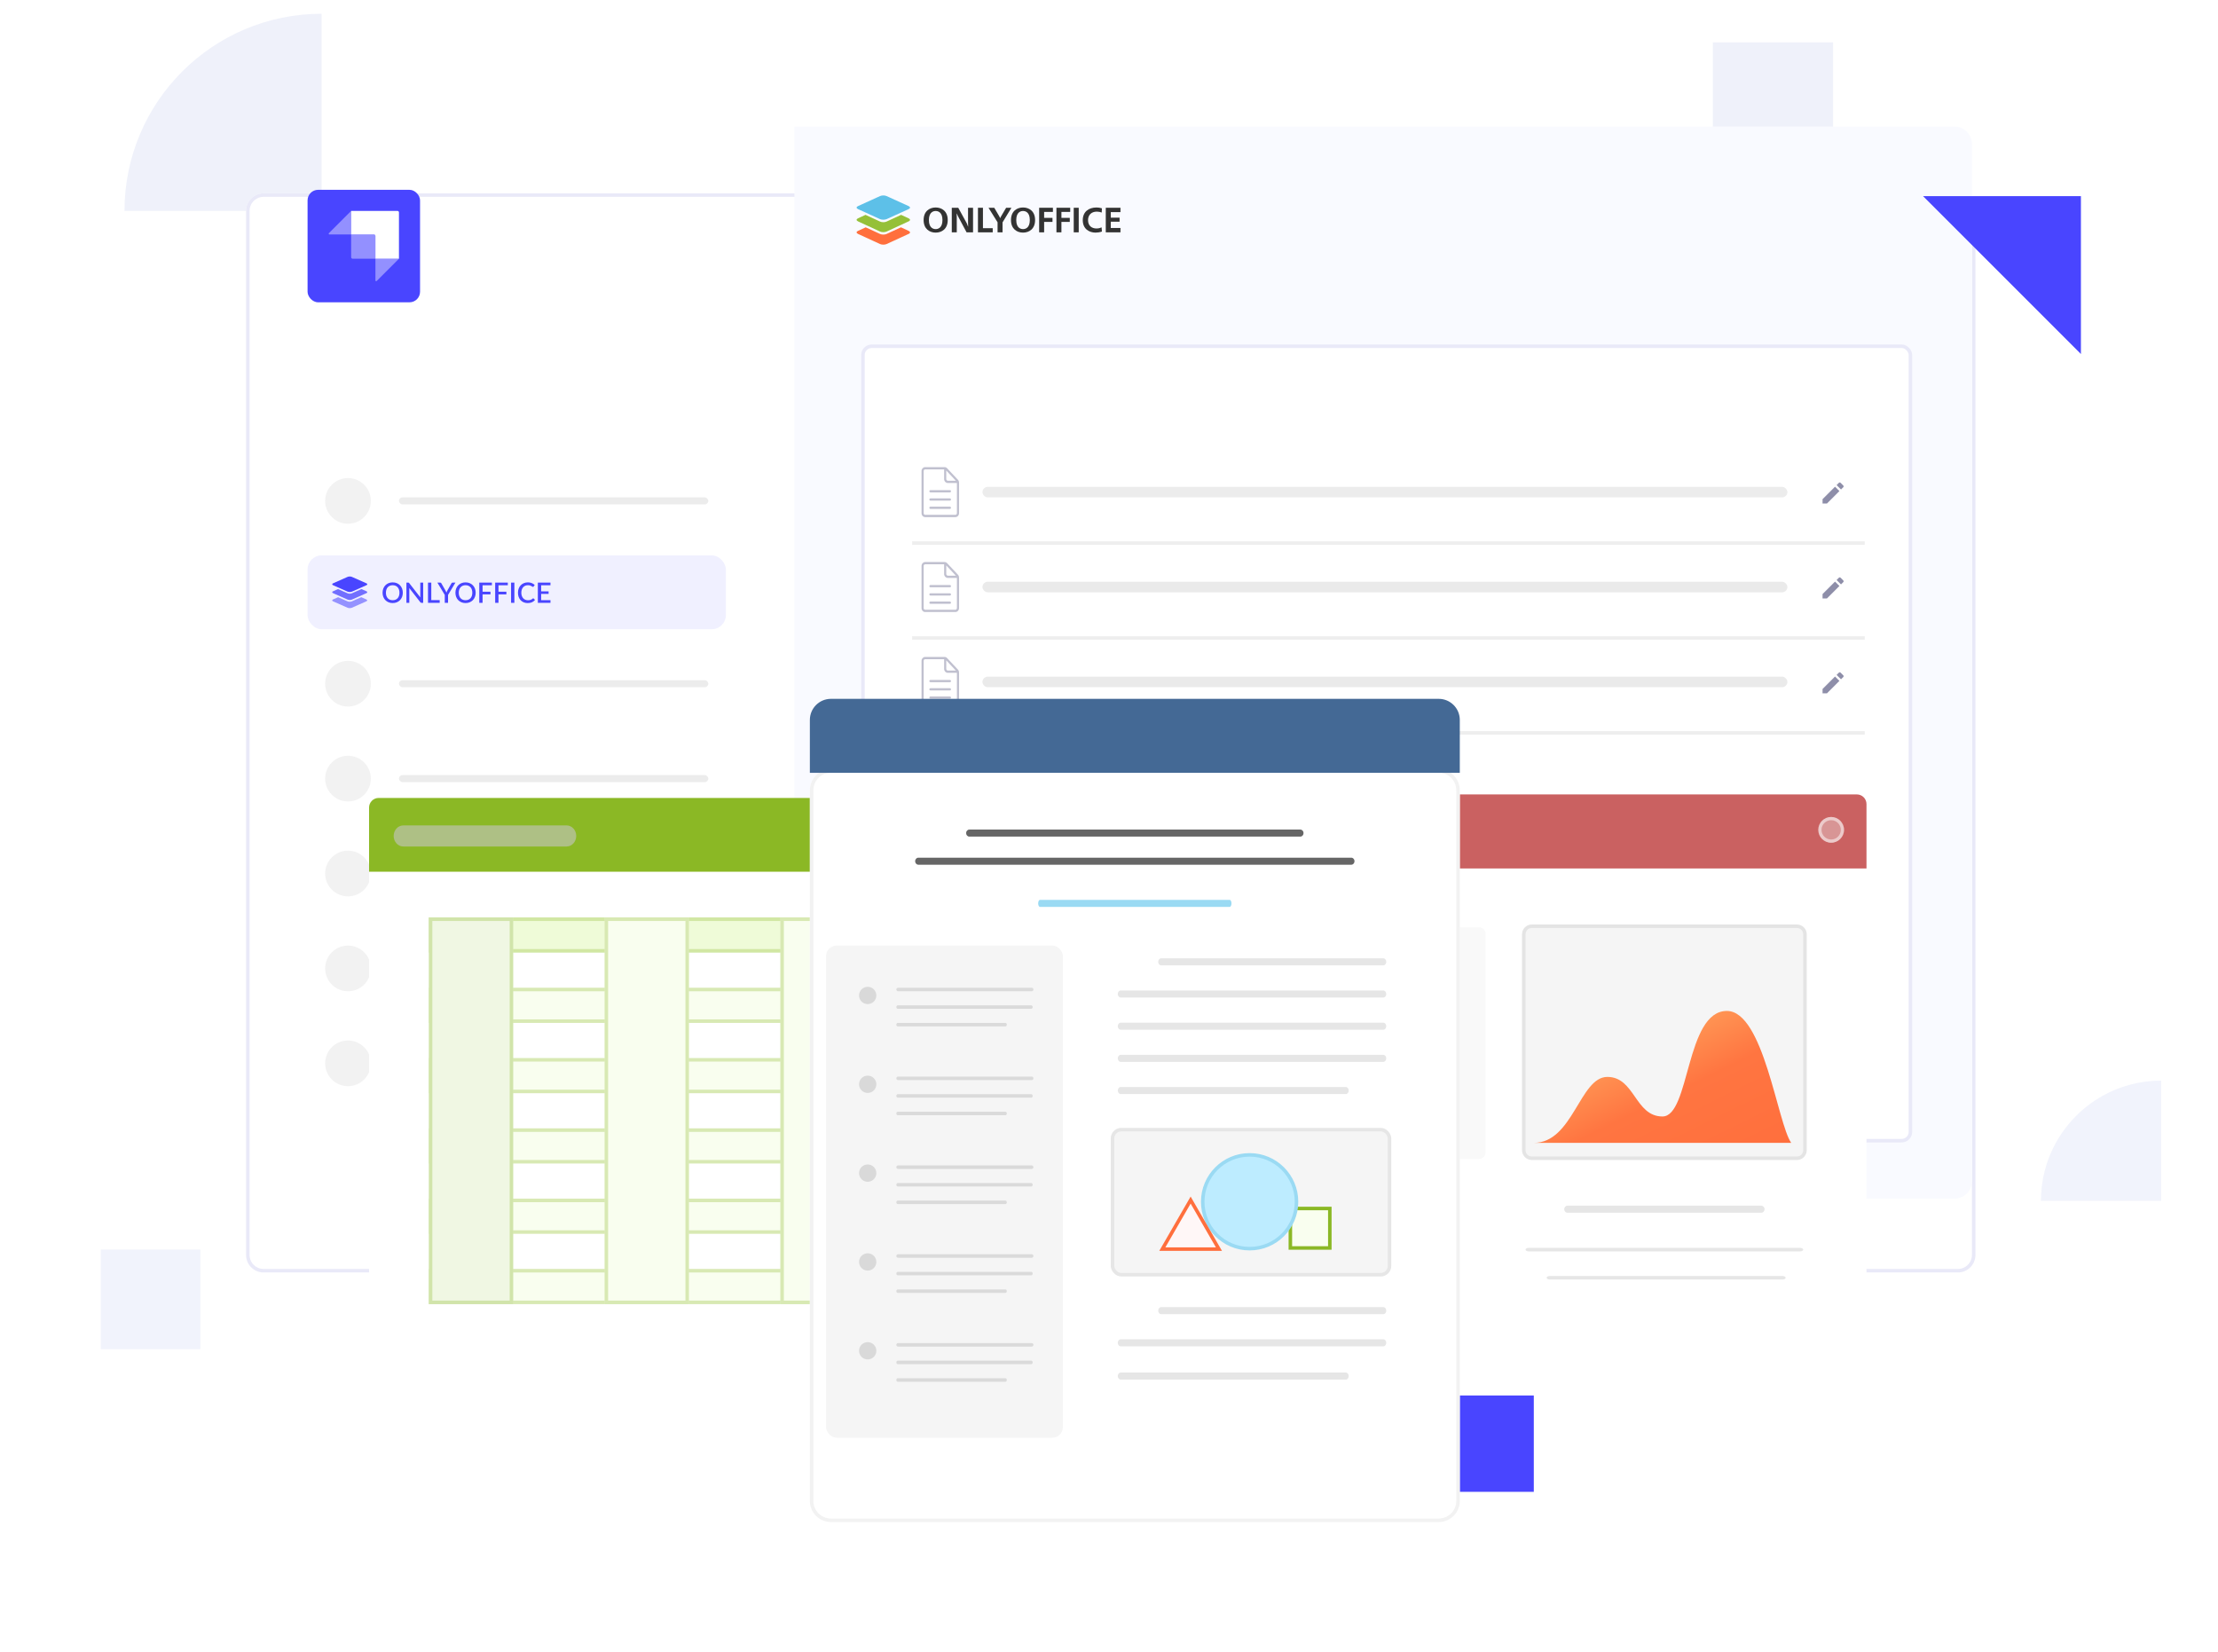 <svg width="631" height="470" viewBox="0 0 631 470" fill="none" xmlns="http://www.w3.org/2000/svg">
<g clip-path="url(#clip0_4029_56509)">
<path d="M436.352 367.815L379.771 424.396H436.352V367.815Z" fill="#4945FF"/>
<path d="M117.477 336.139L83.275 301.937H117.477V336.139Z" fill="#E4E7F8"/>
<path d="M57 383.826H28.658V355.484H57V383.826Z" fill="#F1F3FC"/>
<path d="M521.492 46.252H487.291V12.051H521.492V46.252Z" fill="#EFF1FA"/>
<path d="M91.289 317.113H110.17C137.784 317.113 160.17 294.727 160.17 267.113V248.233H91.289V317.113Z" fill="#DADEF2"/>
<path d="M91.5 3.916C60.526 3.916 35.416 29.025 35.416 60H91.5V3.916Z" fill="#EFF1FA"/>
<path d="M614.828 307.423C595.939 307.423 580.627 322.736 580.627 341.625H614.828V307.423Z" fill="#F1F3FC"/>
<g filter="url(#filter0_d_4029_56509)">
<path d="M70 40C70 37.239 72.239 35 75 35L557 35C559.761 35 562 37.239 562 40V337C562 339.761 559.761 342 557 342H75C72.239 342 70 339.761 70 337V40Z" fill="white"/>
<path d="M70.5 40C70.5 37.515 72.515 35.5 75 35.5L557 35.5C559.485 35.5 561.5 37.515 561.5 40V337C561.5 339.485 559.485 341.5 557 341.5H75C72.515 341.5 70.5 339.485 70.5 337V40Z" stroke="#E9E9F8"/>
</g>
<rect x="87.5" y="54" width="32" height="32" rx="3" fill="#4945FF"/>
<path fill-rule="evenodd" clip-rule="evenodd" d="M106.803 73.601V67.114C106.803 67.003 106.759 66.897 106.68 66.818C106.602 66.74 106.495 66.696 106.384 66.696H99.898V60H113.08C113.135 60 113.189 60.011 113.24 60.032C113.291 60.053 113.337 60.084 113.376 60.123C113.415 60.161 113.446 60.207 113.467 60.258C113.488 60.309 113.499 60.363 113.499 60.418V73.601H106.803Z" fill="white"/>
<path opacity="0.405" fill-rule="evenodd" clip-rule="evenodd" d="M99.9 60V66.696H93.709C93.668 66.696 93.627 66.683 93.593 66.66C93.559 66.638 93.532 66.605 93.516 66.567C93.5 66.528 93.496 66.486 93.504 66.446C93.512 66.405 93.532 66.368 93.561 66.339L99.9 60ZM106.804 79.791V73.601H113.5L107.162 79.939C107.132 79.968 107.095 79.988 107.054 79.996C107.014 80.004 106.972 80 106.934 79.984C106.895 79.968 106.863 79.942 106.84 79.907C106.817 79.873 106.804 79.832 106.804 79.791ZM99.9 66.696H106.595C106.65 66.696 106.704 66.718 106.743 66.757C106.782 66.796 106.804 66.849 106.804 66.905V73.601H100.318C100.263 73.601 100.209 73.59 100.158 73.569C100.107 73.548 100.061 73.517 100.022 73.478C99.983 73.439 99.953 73.393 99.931 73.342C99.91 73.292 99.9 73.237 99.9 73.182V66.696Z" fill="white"/>
<path d="M226 36H556C558.761 36 561 38.23 561 40.991C561 48.866 561 65.238 561 84.158V292.842C561 311.762 561 328.134 561 336.009C561 338.77 558.761 341 556 341H228.776C227.243 341 226 319.439 226 292.842L226 36Z" fill="#F9FAFF"/>
<path fill-rule="evenodd" clip-rule="evenodd" d="M250.367 69.429L244.1 66.547C243.566 66.295 243.566 65.906 244.1 65.677L246.281 64.671L250.343 66.547C250.877 66.798 251.736 66.798 252.247 66.547L256.309 64.671L258.49 65.677C259.024 65.929 259.024 66.318 258.49 66.547L252.223 69.429C251.736 69.658 250.877 69.658 250.367 69.429Z" fill="#FF6F3D"/>
<path fill-rule="evenodd" clip-rule="evenodd" d="M250.346 65.862L244.098 62.977C243.566 62.725 243.566 62.336 244.098 62.107L246.227 61.122L250.346 63.023C250.878 63.275 251.735 63.275 252.244 63.023L256.363 61.122L258.492 62.107C259.024 62.358 259.024 62.748 258.492 62.977L252.244 65.862C251.711 66.114 250.855 66.114 250.346 65.862Z" fill="#95C038"/>
<path fill-rule="evenodd" clip-rule="evenodd" d="M250.346 62.333L244.098 59.489C243.566 59.24 243.566 58.857 244.098 58.631L250.346 55.787C250.878 55.538 251.735 55.538 252.244 55.787L258.492 58.631C259.024 58.879 259.024 59.263 258.492 59.489L252.244 62.333C251.711 62.558 250.855 62.558 250.346 62.333Z" fill="#5DC0E8"/>
<path d="M266.19 59.026C264.461 59.026 262.762 60.065 262.762 62.601C262.762 65.137 264.461 66.175 266.19 66.175C267.92 66.175 269.619 65.137 269.619 62.601C269.619 60.065 267.92 59.026 266.19 59.026ZM266.19 60.025C266.72 60.025 268.12 60.234 268.12 62.601C268.12 64.967 266.72 65.177 266.19 65.177C265.661 65.177 264.261 64.967 264.261 62.601C264.261 60.234 265.661 60.025 266.19 60.025Z" fill="#333333"/>
<path d="M270.772 59.106V66.095H272.192V61.981L272.162 60.743H272.192L272.542 61.522L274.981 66.095H276.82V59.106H275.4V63.22L275.43 64.458H275.4L275.031 63.509L272.612 59.106H270.772Z" fill="#333333"/>
<path d="M278.221 59.106V66.095H282.419V64.917H279.64V59.106H278.221Z" fill="#333333"/>
<path d="M281.219 59.106L283.798 63.24V66.095H285.218V63.26L287.737 59.106H286.237L284.788 61.562L284.548 62.041H284.518L284.298 61.562L282.859 59.106H281.219Z" fill="#333333"/>
<path d="M291.044 59.026C289.315 59.026 287.615 60.065 287.615 62.601C287.615 65.137 289.315 66.175 291.044 66.175C292.773 66.175 294.473 65.137 294.473 62.601C294.473 60.065 292.773 59.026 291.044 59.026ZM291.044 60.025C291.574 60.025 292.973 60.234 292.973 62.601C292.973 64.967 291.574 65.177 291.044 65.177C290.514 65.177 289.115 64.967 289.115 62.601C289.115 60.234 290.514 60.025 291.044 60.025Z" fill="#333333"/>
<path d="M295.626 59.106V66.095H297.045V63.13H299.424V61.981H297.045V60.284H299.544V59.106H295.626Z" fill="#333333"/>
<path d="M300.546 59.106V66.095H301.965V63.13H304.344V61.981H301.965V60.284H304.464V59.106H300.546Z" fill="#333333"/>
<path d="M305.466 66.095H306.885V59.106H305.466V66.095Z" fill="#333333"/>
<path d="M313.395 64.687C313.045 64.847 312.555 64.997 311.936 64.997C310.676 64.997 309.536 64.308 309.536 62.621C309.536 61.193 310.466 60.204 312.036 60.204C312.565 60.204 313.015 60.304 313.425 60.464L313.485 59.266C312.955 59.096 312.485 59.026 311.936 59.026C309.736 59.026 308.037 60.234 308.037 62.641C308.037 65.187 309.936 66.175 311.676 66.175C312.235 66.175 312.865 66.085 313.485 65.876L313.395 64.687Z" fill="#333333"/>
<path d="M314.583 59.106V66.095H318.762V64.857H316.003V63.07H318.512V61.922H316.003V60.344H318.762V59.106H314.583Z" fill="#333333"/>
<rect x="245.5" y="98.5" width="298" height="226" rx="2.5" fill="white" stroke="#E9E9F8"/>
<path fill-rule="evenodd" clip-rule="evenodd" d="M269.452 133.218L272.526 136.497C272.723 136.708 272.833 136.986 272.835 137.275V146.003C272.835 146.617 272.372 147.111 271.796 147.111H263.207C262.631 147.111 262.168 146.617 262.168 146.003V133.996C262.168 133.697 262.28 133.428 262.477 133.219C262.673 133.008 262.926 132.889 263.207 132.889H268.722C268.989 132.889 269.256 133.009 269.452 133.218V133.218ZM269.663 136.766H271.936L269.199 133.862V136.272C269.199 136.542 269.41 136.766 269.662 136.766H269.663ZM263.207 146.467H271.796C272.035 146.467 272.232 146.258 272.232 146.003V137.41H269.663C269.073 137.41 268.596 136.901 268.596 136.272V133.532H263.207C263.149 133.532 263.091 133.544 263.038 133.568C262.985 133.591 262.937 133.625 262.898 133.667C262.813 133.757 262.772 133.877 262.772 133.996V146.003C262.772 146.258 262.968 146.467 263.207 146.467ZM264.699 144.135H270.229C270.397 144.135 270.538 144.28 270.552 144.454C270.552 144.628 270.411 144.773 270.243 144.773H264.699C264.53 144.773 264.39 144.628 264.39 144.454C264.39 144.28 264.531 144.135 264.699 144.135ZM270.229 141.785H264.699C264.53 141.785 264.39 141.93 264.39 142.104C264.39 142.278 264.531 142.423 264.699 142.423H270.243C270.411 142.423 270.552 142.278 270.552 142.104C270.552 141.93 270.397 141.785 270.229 141.785ZM264.699 139.436H270.229C270.397 139.436 270.552 139.58 270.552 139.755C270.552 139.928 270.411 140.074 270.243 140.074H264.699C264.53 140.074 264.39 139.928 264.39 139.755C264.39 139.58 264.531 139.436 264.699 139.436Z" fill="#C0C0CF"/>
<rect x="279.5" y="138.5" width="229" height="3" rx="1.5" fill="#ECECEC"/>
<path fill-rule="evenodd" clip-rule="evenodd" d="M524.401 138.128C524.533 138.26 524.533 138.468 524.401 138.6L523.746 139.252L522.498 138.004L523.15 137.349C523.181 137.318 523.217 137.293 523.258 137.276C523.298 137.259 523.342 137.25 523.386 137.25C523.43 137.25 523.473 137.259 523.514 137.276C523.554 137.293 523.591 137.318 523.622 137.349L524.402 138.128H524.401ZM518.5 143.25V142.003L522.05 138.453L523.298 139.7L519.747 143.25H518.5Z" fill="#8E8EA9"/>
<line x1="259.5" y1="154.5" x2="530.5" y2="154.5" stroke="#EEEEEE"/>
<path fill-rule="evenodd" clip-rule="evenodd" d="M269.452 160.218L272.526 163.497C272.723 163.708 272.833 163.986 272.835 164.275V173.003C272.835 173.617 272.372 174.111 271.796 174.111H263.207C262.631 174.111 262.168 173.617 262.168 173.003V160.996C262.168 160.697 262.28 160.428 262.477 160.219C262.673 160.008 262.926 159.889 263.207 159.889H268.722C268.989 159.889 269.256 160.009 269.452 160.218V160.218ZM269.663 163.766H271.936L269.199 160.862V163.272C269.199 163.542 269.41 163.766 269.662 163.766H269.663ZM263.207 173.467H271.796C272.035 173.467 272.232 173.258 272.232 173.003V164.41H269.663C269.073 164.41 268.596 163.901 268.596 163.272V160.532H263.207C263.149 160.532 263.091 160.544 263.038 160.568C262.985 160.591 262.937 160.625 262.898 160.667C262.813 160.757 262.772 160.877 262.772 160.996V173.003C262.772 173.258 262.968 173.467 263.207 173.467ZM264.699 171.135H270.229C270.397 171.135 270.538 171.28 270.552 171.454C270.552 171.628 270.411 171.773 270.243 171.773H264.699C264.53 171.773 264.39 171.628 264.39 171.454C264.39 171.28 264.531 171.135 264.699 171.135ZM270.229 168.785H264.699C264.53 168.785 264.39 168.93 264.39 169.104C264.39 169.278 264.531 169.423 264.699 169.423H270.243C270.411 169.423 270.552 169.278 270.552 169.104C270.552 168.93 270.397 168.785 270.229 168.785ZM264.699 166.436H270.229C270.397 166.436 270.552 166.58 270.552 166.755C270.552 166.928 270.411 167.074 270.243 167.074H264.699C264.53 167.074 264.39 166.928 264.39 166.755C264.39 166.58 264.531 166.436 264.699 166.436Z" fill="#C0C0CF"/>
<rect x="279.5" y="165.5" width="229" height="3" rx="1.5" fill="#EAEAEA"/>
<path fill-rule="evenodd" clip-rule="evenodd" d="M524.401 165.128C524.533 165.26 524.533 165.468 524.401 165.6L523.746 166.252L522.498 165.004L523.15 164.349C523.181 164.318 523.217 164.293 523.258 164.276C523.298 164.259 523.342 164.25 523.386 164.25C523.43 164.25 523.473 164.259 523.514 164.276C523.554 164.293 523.591 164.318 523.622 164.349L524.402 165.128H524.401ZM518.5 170.25V169.003L522.05 165.453L523.298 166.7L519.747 170.25H518.5Z" fill="#8E8EA9"/>
<line x1="259.5" y1="181.5" x2="530.5" y2="181.5" stroke="#EEEEEE"/>
<path fill-rule="evenodd" clip-rule="evenodd" d="M269.452 187.218L272.526 190.497C272.723 190.708 272.833 190.986 272.835 191.275V200.003C272.835 200.617 272.372 201.111 271.796 201.111H263.207C262.631 201.111 262.168 200.617 262.168 200.003V187.996C262.168 187.697 262.28 187.428 262.477 187.219C262.673 187.008 262.926 186.889 263.207 186.889H268.722C268.989 186.889 269.256 187.009 269.452 187.218V187.218ZM269.663 190.766H271.936L269.199 187.862V190.272C269.199 190.542 269.41 190.766 269.662 190.766H269.663ZM263.207 200.467H271.796C272.035 200.467 272.232 200.258 272.232 200.003V191.41H269.663C269.073 191.41 268.596 190.901 268.596 190.272V187.532H263.207C263.149 187.532 263.091 187.544 263.038 187.568C262.985 187.591 262.937 187.625 262.898 187.667C262.813 187.757 262.772 187.877 262.772 187.996V200.003C262.772 200.258 262.968 200.467 263.207 200.467ZM264.699 198.135H270.229C270.397 198.135 270.538 198.28 270.552 198.454C270.552 198.628 270.411 198.773 270.243 198.773H264.699C264.53 198.773 264.39 198.628 264.39 198.454C264.39 198.28 264.531 198.135 264.699 198.135ZM270.229 195.785H264.699C264.53 195.785 264.39 195.93 264.39 196.104C264.39 196.278 264.531 196.423 264.699 196.423H270.243C270.411 196.423 270.552 196.278 270.552 196.104C270.552 195.93 270.397 195.785 270.229 195.785ZM264.699 193.436H270.229C270.397 193.436 270.552 193.58 270.552 193.755C270.552 193.928 270.411 194.074 270.243 194.074H264.699C264.53 194.074 264.39 193.928 264.39 193.755C264.39 193.58 264.531 193.436 264.699 193.436Z" fill="#C0C0CF"/>
<rect x="279.5" y="192.5" width="229" height="3" rx="1.5" fill="#EAEAEA"/>
<path fill-rule="evenodd" clip-rule="evenodd" d="M524.401 192.128C524.533 192.26 524.533 192.468 524.401 192.6L523.746 193.252L522.498 192.004L523.15 191.349C523.181 191.318 523.217 191.293 523.258 191.276C523.298 191.259 523.342 191.25 523.386 191.25C523.43 191.25 523.473 191.259 523.514 191.276C523.554 191.293 523.591 191.318 523.622 191.349L524.402 192.128H524.401ZM518.5 197.25V196.003L522.05 192.453L523.298 193.7L519.747 197.25H518.5Z" fill="#8E8EA9"/>
<line x1="259.5" y1="208.5" x2="530.5" y2="208.5" stroke="#EEEEEE"/>
<circle cx="99" cy="142.5" r="6.5" fill="#F2F2F2"/>
<rect x="113.5" y="141.5" width="88" height="2" rx="1" fill="#ECECEC"/>
<rect x="87.5" y="158" width="119" height="21" rx="4" fill="#F0F0FF"/>
<path fill-rule="evenodd" clip-rule="evenodd" d="M98.875 172.892L94.763 171.073C94.412 170.914 94.412 170.668 94.763 170.524L96.195 169.889L98.86 171.073C99.21 171.231 99.774 171.231 100.109 171.073L102.775 169.889L104.207 170.524C104.557 170.683 104.557 170.928 104.207 171.073L100.094 172.892C99.774 173.036 99.21 173.036 98.875 172.892Z" fill="#4945FF" fill-opacity="0.55"/>
<path fill-rule="evenodd" clip-rule="evenodd" d="M98.875 170.568L94.763 168.749C94.412 168.59 94.412 168.344 94.763 168.2L96.164 167.579L98.875 168.778C99.226 168.936 99.789 168.936 100.124 168.778L102.836 167.579L104.237 168.2C104.587 168.359 104.587 168.604 104.237 168.749L100.124 170.568C99.774 170.727 99.21 170.727 98.875 170.568Z" fill="#4945FF" fill-opacity="0.75"/>
<path fill-rule="evenodd" clip-rule="evenodd" d="M98.875 168.306L94.763 166.487C94.412 166.328 94.412 166.082 94.763 165.938L98.875 164.119C99.226 163.96 99.789 163.96 100.124 164.119L104.237 165.938C104.587 166.097 104.587 166.342 104.237 166.487L100.124 168.306C99.774 168.45 99.21 168.45 98.875 168.306Z" fill="#4945FF"/>
<path d="M114.596 168.62C114.596 169.047 114.527 169.44 114.388 169.8C114.249 170.16 114.053 170.471 113.8 170.732C113.549 170.991 113.247 171.193 112.892 171.34C112.54 171.487 112.148 171.56 111.716 171.56C111.287 171.56 110.895 171.487 110.54 171.34C110.188 171.193 109.885 170.991 109.632 170.732C109.379 170.471 109.183 170.16 109.044 169.8C108.905 169.44 108.836 169.047 108.836 168.62C108.836 168.193 108.905 167.8 109.044 167.44C109.183 167.08 109.379 166.769 109.632 166.508C109.885 166.247 110.188 166.043 110.54 165.896C110.895 165.749 111.287 165.676 111.716 165.676C112.148 165.676 112.54 165.749 112.892 165.896C113.247 166.043 113.549 166.247 113.8 166.508C114.053 166.769 114.249 167.08 114.388 167.44C114.527 167.8 114.596 168.193 114.596 168.62ZM113.64 168.62C113.64 168.289 113.595 167.992 113.504 167.728C113.416 167.464 113.288 167.24 113.12 167.056C112.955 166.872 112.753 166.731 112.516 166.632C112.279 166.533 112.012 166.484 111.716 166.484C111.423 166.484 111.157 166.533 110.92 166.632C110.683 166.731 110.48 166.872 110.312 167.056C110.144 167.24 110.015 167.464 109.924 167.728C109.833 167.992 109.788 168.289 109.788 168.62C109.788 168.953 109.833 169.252 109.924 169.516C110.015 169.78 110.144 170.004 110.312 170.188C110.48 170.369 110.683 170.509 110.92 170.608C111.157 170.704 111.423 170.752 111.716 170.752C112.012 170.752 112.279 170.704 112.516 170.608C112.753 170.509 112.955 170.369 113.12 170.188C113.288 170.004 113.416 169.78 113.504 169.516C113.595 169.252 113.64 168.953 113.64 168.62ZM120.39 165.74V171.5H119.914C119.842 171.5 119.78 171.488 119.73 171.464C119.679 171.437 119.631 171.395 119.586 171.336L116.422 167.272C116.43 167.349 116.435 167.427 116.438 167.504C116.443 167.579 116.446 167.648 116.446 167.712V171.5H115.622V165.74H116.11C116.15 165.74 116.183 165.743 116.21 165.748C116.239 165.751 116.266 165.757 116.29 165.768C116.314 165.779 116.336 165.795 116.358 165.816C116.379 165.837 116.402 165.864 116.426 165.896L119.594 169.964C119.586 169.881 119.579 169.8 119.574 169.72C119.571 169.64 119.57 169.565 119.57 169.496V165.74H120.39ZM125.09 170.716V171.5H121.762V165.74H122.698V170.716H125.09ZM127.465 169.244V171.5H126.533V169.244L124.429 165.74H125.249C125.332 165.74 125.397 165.76 125.445 165.8C125.493 165.84 125.533 165.891 125.565 165.952L126.745 168.016C126.798 168.12 126.846 168.219 126.889 168.312C126.934 168.405 126.974 168.497 127.009 168.588C127.038 168.495 127.074 168.403 127.117 168.312C127.16 168.219 127.208 168.12 127.261 168.016L128.433 165.952C128.46 165.899 128.498 165.851 128.549 165.808C128.6 165.763 128.665 165.74 128.745 165.74H129.569L127.465 169.244ZM135.323 168.62C135.323 169.047 135.253 169.44 135.115 169.8C134.976 170.16 134.78 170.471 134.527 170.732C134.276 170.991 133.973 171.193 133.619 171.34C133.267 171.487 132.875 171.56 132.443 171.56C132.013 171.56 131.621 171.487 131.267 171.34C130.915 171.193 130.612 170.991 130.359 170.732C130.105 170.471 129.909 170.16 129.771 169.8C129.632 169.44 129.563 169.047 129.563 168.62C129.563 168.193 129.632 167.8 129.771 167.44C129.909 167.08 130.105 166.769 130.359 166.508C130.612 166.247 130.915 166.043 131.267 165.896C131.621 165.749 132.013 165.676 132.443 165.676C132.875 165.676 133.267 165.749 133.619 165.896C133.973 166.043 134.276 166.247 134.527 166.508C134.78 166.769 134.976 167.08 135.115 167.44C135.253 167.8 135.323 168.193 135.323 168.62ZM134.367 168.62C134.367 168.289 134.321 167.992 134.231 167.728C134.143 167.464 134.015 167.24 133.847 167.056C133.681 166.872 133.48 166.731 133.243 166.632C133.005 166.533 132.739 166.484 132.443 166.484C132.149 166.484 131.884 166.533 131.647 166.632C131.409 166.731 131.207 166.872 131.039 167.056C130.871 167.24 130.741 167.464 130.651 167.728C130.56 167.992 130.515 168.289 130.515 168.62C130.515 168.953 130.56 169.252 130.651 169.516C130.741 169.78 130.871 170.004 131.039 170.188C131.207 170.369 131.409 170.509 131.647 170.608C131.884 170.704 132.149 170.752 132.443 170.752C132.739 170.752 133.005 170.704 133.243 170.608C133.48 170.509 133.681 170.369 133.847 170.188C134.015 170.004 134.143 169.78 134.231 169.516C134.321 169.252 134.367 168.953 134.367 168.62ZM137.288 166.496V168.34H139.54V169.096H137.288V171.5H136.348V165.74H139.94V166.496H137.288ZM141.812 166.496V168.34H144.064V169.096H141.812V171.5H140.872V165.74H144.464V166.496H141.812ZM146.335 171.5H145.395V165.74H146.335V171.5ZM151.7 170.216C151.75 170.216 151.794 170.236 151.832 170.276L152.204 170.68C151.969 170.963 151.681 171.181 151.34 171.336C150.998 171.488 150.59 171.564 150.116 171.564C149.694 171.564 149.313 171.492 148.972 171.348C148.633 171.201 148.344 170.999 148.104 170.74C147.864 170.479 147.678 170.168 147.548 169.808C147.42 169.448 147.356 169.052 147.356 168.62C147.356 168.188 147.424 167.792 147.56 167.432C147.698 167.069 147.892 166.759 148.14 166.5C148.39 166.239 148.689 166.036 149.036 165.892C149.385 165.748 149.769 165.676 150.188 165.676C150.604 165.676 150.97 165.744 151.288 165.88C151.608 166.013 151.885 166.192 152.12 166.416L151.812 166.852C151.79 166.881 151.765 166.907 151.736 166.928C151.706 166.949 151.666 166.96 151.616 166.96C151.562 166.96 151.501 166.936 151.432 166.888C151.365 166.837 151.278 166.783 151.172 166.724C151.068 166.663 150.936 166.608 150.776 166.56C150.618 166.509 150.421 166.484 150.184 166.484C149.909 166.484 149.657 166.532 149.428 166.628C149.198 166.724 149.001 166.864 148.836 167.048C148.67 167.232 148.541 167.456 148.448 167.72C148.357 167.984 148.312 168.284 148.312 168.62C148.312 168.959 148.36 169.261 148.456 169.528C148.552 169.792 148.684 170.016 148.852 170.2C149.02 170.381 149.217 170.52 149.444 170.616C149.67 170.712 149.914 170.76 150.176 170.76C150.336 170.76 150.478 170.752 150.604 170.736C150.732 170.717 150.849 170.689 150.956 170.652C151.062 170.612 151.162 170.563 151.256 170.504C151.352 170.445 151.446 170.373 151.54 170.288C151.593 170.24 151.646 170.216 151.7 170.216ZM156.608 170.744L156.604 171.5H153.012V165.74H156.604V166.496H153.952V168.232H156.072V168.964H153.952V170.744H156.608Z" fill="#4945FF"/>
<circle cx="99" cy="194.5" r="6.5" fill="#F2F2F2"/>
<rect x="113.5" y="193.5" width="88" height="2" rx="1" fill="#ECECEC"/>
<circle cx="99" cy="221.5" r="6.5" fill="#F2F2F2"/>
<rect x="113.5" y="220.5" width="88" height="2" rx="1" fill="#ECECEC"/>
<circle cx="99" cy="248.5" r="6.5" fill="#F2F2F2"/>
<rect x="113.5" y="247.5" width="88" height="2" rx="1" fill="#ECECEC"/>
<circle cx="99" cy="275.5" r="6.5" fill="#F2F2F2"/>
<rect x="113.5" y="274.5" width="88" height="2" rx="1" fill="#ECECEC"/>
<circle cx="99" cy="302.5" r="6.5" fill="#F2F2F2"/>
<rect x="113.5" y="301.5" width="88" height="2" rx="1" fill="#ECECEC"/>
<g filter="url(#filter1_d_4029_56509)">
<path d="M104.996 229.729C104.996 228.222 106.224 227 107.738 227H251.254C252.768 227 253.996 228.222 253.996 229.729V385.271C253.996 386.778 252.768 388 251.254 388H107.738C106.224 388 104.996 386.778 104.996 385.271V229.729Z" fill="white"/>
</g>
<path d="M264.996 227H107.739C106.224 227 104.996 228.226 104.996 229.739V248H264.996V227Z" fill="#8BB825"/>
<g style="mix-blend-mode:soft-light" opacity="0.6">
<path d="M111.992 237.815C111.992 236.158 113.216 234.815 114.726 234.815H161.198C162.708 234.815 163.932 236.158 163.932 237.815C163.932 239.472 162.708 240.815 161.198 240.815H114.726C113.216 240.815 111.992 239.472 111.992 237.815Z" fill="#C4C4C4"/>
</g>
<g filter="url(#filter2_d_4029_56509)">
<path d="M381 229.665C381 228.147 382.228 226.916 383.744 226.916H528.255C529.77 226.916 530.998 228.147 530.998 229.665V387.251C530.998 388.769 529.77 390 528.255 390H383.744C382.228 390 381 388.769 381 387.251V229.665Z" fill="white"/>
</g>
<path d="M393.805 226H528.254C529.77 226 530.998 227.231 530.998 228.749V247.073H393.805V226Z" fill="#CA6161"/>
<path opacity="0.5" d="M524.606 236.078C524.606 238.102 522.968 239.743 520.948 239.743C518.927 239.743 517.289 238.102 517.289 236.078C517.289 234.054 518.927 232.414 520.948 232.414C522.968 232.414 524.606 234.054 524.606 236.078Z" fill="#E6CBCB"/>
<path opacity="0.5" fill-rule="evenodd" clip-rule="evenodd" d="M520.948 238.827C522.463 238.827 523.691 237.596 523.691 236.078C523.691 234.56 522.463 233.33 520.948 233.33C519.432 233.33 518.204 234.56 518.204 236.078C518.204 237.596 519.432 238.827 520.948 238.827ZM520.948 239.743C522.968 239.743 524.606 238.102 524.606 236.078C524.606 234.054 522.968 232.414 520.948 232.414C518.927 232.414 517.289 234.054 517.289 236.078C517.289 238.102 518.927 239.743 520.948 239.743Z" fill="white"/>
<path d="M445 344C445 343.448 445.412 343 445.919 343H501.081C501.588 343 502 343.448 502 344C502 344.552 501.588 345 501.081 345H445.919C445.412 345 445 344.552 445 344Z" fill="#E6E6E6"/>
<path d="M440 363.5C440 363.224 440.406 363 440.907 363H507.093C507.594 363 508 363.224 508 363.5C508 363.776 507.594 364 507.093 364H440.907C440.406 364 440 363.776 440 363.5Z" fill="#E6E6E6"/>
<path d="M434 355.5C434 355.224 434.411 355 434.919 355H512.081C512.589 355 513 355.224 513 355.5C513 355.776 512.589 356 512.081 356H434.919C434.411 356 434 355.776 434 355.5Z" fill="#E6E6E6"/>
<path d="M347.562 265.63C347.562 264.618 348.382 263.799 349.393 263.799H420.79C421.801 263.799 422.621 264.618 422.621 265.63V327.873C422.621 328.884 421.801 329.704 420.79 329.704H349.393C348.382 329.704 347.562 328.884 347.562 327.873V265.63Z" fill="#F9F9F9"/>
<path d="M435.775 263.5C434.511 263.5 433.5 264.54 433.5 265.806V327.194C433.5 328.46 434.511 329.5 435.775 329.5H511.225C512.489 329.5 513.5 328.46 513.5 327.194V265.806C513.5 264.54 512.489 263.5 511.225 263.5H435.775Z" fill="#F5F5F5" stroke="#E4E4E4"/>
<path d="M509.579 325.127H436.352C447.505 325.127 449.42 306.363 457.274 306.363C465.12 306.363 465.12 317.621 472.965 317.621C480.811 317.621 479.504 287.598 491.272 287.598C501.733 287.598 505.656 319.498 509.579 325.127Z" fill="url(#paint0_linear_4029_56509)"/>
<g style="mix-blend-mode:multiply">
<path d="M122 261H246V271H122V261Z" fill="#EFFBD8"/>
<path d="M122.5 261.5H245.5V270.5H122.5V261.5Z" stroke="#8BB825" stroke-opacity="0.3"/>
</g>
<g style="mix-blend-mode:multiply">
<path d="M122 281H246V291H122V281Z" fill="#F9FEEF"/>
<path d="M122.5 281.5H245.5V290.5H122.5V281.5Z" stroke="#8BB825" stroke-opacity="0.3"/>
</g>
<g style="mix-blend-mode:multiply">
<path d="M122 301H246V311H122V301Z" fill="#F9FEEF"/>
<path d="M122.5 301.5H245.5V310.5H122.5V301.5Z" stroke="#8BB825" stroke-opacity="0.3"/>
</g>
<g style="mix-blend-mode:multiply">
<path d="M122 321H246V331H122V321Z" fill="#F9FEEF"/>
<path d="M122.5 321.5H245.5V330.5H122.5V321.5Z" stroke="#8BB825" stroke-opacity="0.3"/>
</g>
<g style="mix-blend-mode:multiply">
<path d="M122 341H246V351H122V341Z" fill="#F9FEEF"/>
<path d="M122.5 341.5H245.5V350.5H122.5V341.5Z" stroke="#8BB825" stroke-opacity="0.3"/>
</g>
<g style="mix-blend-mode:multiply">
<path d="M122 361H246V371H122V361Z" fill="#F9FEEF"/>
<path d="M122.5 361.5H245.5V370.5H122.5V361.5Z" stroke="#8BB825" stroke-opacity="0.3"/>
</g>
<g style="mix-blend-mode:multiply">
<path d="M146 261L146 371L122 371L122 261L146 261Z" fill="#F0F7E3"/>
<path d="M145.5 261.5L145.5 370.5L122.5 370.5L122.5 261.5L145.5 261.5Z" stroke="#8BB825" stroke-opacity="0.3"/>
</g>
<g style="mix-blend-mode:multiply">
<path d="M196 261L196 371L172 371L172 261L196 261Z" fill="#F9FEEF"/>
<path d="M195.5 261.5L195.5 370.5L172.5 370.5L172.5 261.5L195.5 261.5Z" stroke="#8BB825" stroke-opacity="0.3"/>
</g>
<g style="mix-blend-mode:multiply">
<path d="M246 261L246 371L222 371L222 261L246 261Z" fill="#F9FEEF"/>
<path d="M245.5 261.5L245.5 370.5L222.5 370.5L222.5 261.5L245.5 261.5Z" stroke="#8BB825" stroke-opacity="0.3"/>
</g>
<g style="mix-blend-mode:overlay" opacity="0.7">
<path d="M409.815 209.794C409.815 211.816 408.176 213.455 406.154 213.455C404.131 213.455 402.492 211.816 402.492 209.794C402.492 207.772 404.131 206.132 406.154 206.132C408.176 206.132 409.815 207.772 409.815 209.794Z" fill="#CCCCCC"/>
</g>
<g style="mix-blend-mode:overlay" opacity="0.7">
<path fill-rule="evenodd" clip-rule="evenodd" d="M406.154 212.54C407.67 212.54 408.9 211.31 408.9 209.794C408.9 208.277 407.67 207.048 406.154 207.048C404.637 207.048 403.408 208.277 403.408 209.794C403.408 211.31 404.637 212.54 406.154 212.54ZM406.154 213.455C408.176 213.455 409.815 211.816 409.815 209.794C409.815 207.772 408.176 206.132 406.154 206.132C404.131 206.132 402.492 207.772 402.492 209.794C402.492 211.816 404.131 213.455 406.154 213.455Z" fill="white"/>
</g>
<g style="mix-blend-mode:overlay" opacity="0.5">
<path d="M240 210C240 208.343 241.249 207 242.789 207H290.211C291.751 207 293 208.343 293 210C293 211.657 291.751 213 290.211 213H242.789C241.249 213 240 211.657 240 210Z" fill="#C4C4C4"/>
</g>
<path d="M267.012 275.698C267.012 277.215 265.782 278.444 264.266 278.444C262.749 278.444 261.52 277.215 261.52 275.698C261.52 274.182 262.749 272.952 264.266 272.952C265.782 272.952 267.012 274.182 267.012 275.698Z" fill="white"/>
<g filter="url(#filter3_d_4029_56509)">
<path d="M230.401 204.809C230.401 201.496 233.087 198.809 236.401 198.809H409.298C412.612 198.809 415.298 201.496 415.298 204.809V407C415.298 410.314 412.612 413 409.298 413H236.398C233.085 413 230.398 410.314 230.398 407L230.401 204.809Z" fill="white"/>
<path d="M230.901 204.809C230.901 201.772 233.363 199.309 236.401 199.309H409.298C412.336 199.309 414.798 201.772 414.798 204.809V407C414.798 410.037 412.336 412.5 409.298 412.5H236.398C233.361 412.5 230.898 410.037 230.898 407L230.901 204.809Z" stroke="#F2F2F2"/>
</g>
<path d="M230.399 204.809C230.4 201.495 233.086 198.809 236.399 198.809H409.298C412.612 198.809 415.298 201.496 415.298 204.809V219.862H230.398L230.399 204.809Z" fill="#446995"/>
<path fill-rule="evenodd" clip-rule="evenodd" d="M329.5 273.629C329.5 273.077 329.868 272.629 330.321 272.629H393.553C394.007 272.629 394.375 273.077 394.375 273.629C394.375 274.182 394.007 274.629 393.553 274.629H330.321C329.868 274.629 329.5 274.182 329.5 273.629ZM318 291.936C318 291.384 318.368 290.936 318.821 290.936H393.55C394.004 290.936 394.371 291.384 394.371 291.936C394.371 292.489 394.004 292.936 393.55 292.936H318.821C318.368 292.936 318 292.489 318 291.936ZM318.821 309.243C318.368 309.243 318 309.691 318 310.243C318 310.795 318.368 311.243 318.821 311.243H382.875C383.328 311.243 383.696 310.795 383.696 310.243C383.696 309.691 383.328 309.243 382.875 309.243H318.821ZM318 282.783C318 282.231 318.368 281.783 318.821 281.783H393.55C394.004 281.783 394.371 282.231 394.371 282.783C394.371 283.335 394.004 283.783 393.55 283.783H318.821C318.368 283.783 318 283.335 318 282.783ZM318.821 300.09C318.368 300.09 318 300.537 318 301.09C318 301.642 318.368 302.09 318.821 302.09H393.55C394.004 302.09 394.371 301.642 394.371 301.09C394.371 300.537 394.004 300.09 393.55 300.09H318.821Z" fill="#E6E6E6"/>
<path fill-rule="evenodd" clip-rule="evenodd" d="M329.5 372.857C329.5 372.305 329.868 371.857 330.321 371.857H393.553C394.007 371.857 394.375 372.305 394.375 372.857C394.375 373.409 394.007 373.857 393.553 373.857H330.321C329.868 373.857 329.5 373.409 329.5 372.857ZM318 391.471C318 390.919 318.368 390.471 318.821 390.471H382.875C383.328 390.471 383.696 390.919 383.696 391.471C383.696 392.023 383.328 392.471 382.875 392.471H318.821C318.368 392.471 318 392.023 318 391.471ZM318.821 381.011C318.368 381.011 318 381.458 318 382.011C318 382.563 318.368 383.011 318.821 383.011H393.55C394.004 383.011 394.371 382.563 394.371 382.011C394.371 381.458 394.004 381.011 393.55 381.011H318.821Z" fill="#E6E6E6"/>
<path fill-rule="evenodd" clip-rule="evenodd" d="M275.762 236C275.257 236 274.848 236.447 274.848 237C274.848 237.552 275.257 238 275.762 238H369.933C370.438 238 370.848 237.552 370.848 237C370.848 236.447 370.438 236 369.933 236H275.762ZM261.26 244C260.756 244 260.348 244.448 260.348 245C260.348 245.552 260.756 246 261.26 246H384.435C384.939 246 385.348 245.552 385.348 245C385.348 244.448 384.939 244 384.435 244H261.26Z" fill="#666666"/>
<path d="M295.348 257C295.348 256.447 295.582 256 295.871 256H349.824C350.113 256 350.348 256.447 350.348 257C350.348 257.552 350.113 258 349.824 258H295.871C295.582 258 295.348 257.552 295.348 257Z" fill="#9ADAF3"/>
<rect x="235" y="269" width="67.377" height="140" rx="3" fill="#F5F5F5"/>
<path fill-rule="evenodd" clip-rule="evenodd" d="M255 281.5C255 281.224 255.221 281 255.494 281H293.506C293.779 281 294 281.224 294 281.5C294 281.776 293.779 282 293.506 282H255.494C255.221 282 255 281.776 255 281.5ZM255 291.5C255 291.224 255.176 291 255.393 291H286.033C286.25 291 286.426 291.224 286.426 291.5C286.426 291.776 286.25 292 286.033 292H255.393C255.176 292 255 291.776 255 291.5ZM255.417 286C255.187 286 255 286.224 255 286.5C255 286.776 255.187 287 255.417 287H293.369C293.6 287 293.786 286.776 293.786 286.5C293.786 286.224 293.6 286 293.369 286H255.417Z" fill="#DADADA"/>
<circle cx="246.849" cy="283.191" r="2.462" fill="#D9D9D9"/>
<path fill-rule="evenodd" clip-rule="evenodd" d="M255 332.043C255 331.767 255.221 331.543 255.494 331.543H293.506C293.779 331.543 294 331.767 294 332.043C294 332.32 293.779 332.543 293.506 332.543H255.494C255.221 332.543 255 332.32 255 332.043ZM255 342.043C255 341.767 255.176 341.543 255.393 341.543H286.033C286.25 341.543 286.426 341.767 286.426 342.043C286.426 342.32 286.25 342.543 286.033 342.543H255.393C255.176 342.543 255 342.32 255 342.043ZM255.417 336.543C255.187 336.543 255 336.767 255 337.043C255 337.32 255.187 337.543 255.417 337.543H293.369C293.6 337.543 293.786 337.32 293.786 337.043C293.786 336.767 293.6 336.543 293.369 336.543H255.417Z" fill="#DADADA"/>
<circle cx="246.849" cy="333.734" r="2.462" fill="#D9D9D9"/>
<path fill-rule="evenodd" clip-rule="evenodd" d="M255 306.772C255 306.496 255.221 306.272 255.494 306.272H293.506C293.779 306.272 294 306.496 294 306.772C294 307.048 293.779 307.272 293.506 307.272H255.494C255.221 307.272 255 307.048 255 306.772ZM255 316.772C255 316.496 255.176 316.272 255.393 316.272H286.033C286.25 316.272 286.426 316.496 286.426 316.772C286.426 317.048 286.25 317.272 286.033 317.272H255.393C255.176 317.272 255 317.048 255 316.772ZM255.417 311.272C255.187 311.272 255 311.496 255 311.772C255 312.048 255.187 312.272 255.417 312.272H293.369C293.6 312.272 293.786 312.048 293.786 311.772C293.786 311.496 293.6 311.272 293.369 311.272H255.417Z" fill="#DADADA"/>
<circle cx="246.849" cy="308.462" r="2.462" fill="#D9D9D9"/>
<path fill-rule="evenodd" clip-rule="evenodd" d="M255 357.315C255 357.039 255.221 356.815 255.494 356.815H293.506C293.779 356.815 294 357.039 294 357.315C294 357.591 293.779 357.815 293.506 357.815H255.494C255.221 357.815 255 357.591 255 357.315ZM255 367.315C255 367.039 255.176 366.815 255.393 366.815H286.033C286.25 366.815 286.426 367.039 286.426 367.315C286.426 367.591 286.25 367.815 286.033 367.815H255.393C255.176 367.815 255 367.591 255 367.315ZM255.417 361.815C255.187 361.815 255 362.039 255 362.315C255 362.591 255.187 362.815 255.417 362.815H293.369C293.6 362.815 293.786 362.591 293.786 362.315C293.786 362.039 293.6 361.815 293.369 361.815H255.417Z" fill="#DADADA"/>
<circle cx="246.849" cy="359.006" r="2.462" fill="#D9D9D9"/>
<rect x="316.5" y="321.362" width="78.805" height="41.275" rx="2.5" fill="#F5F5F5" stroke="#E6E6E6"/>
<rect x="367.094" y="343.798" width="11.23" height="11.23" fill="#F9FEEF" stroke="#8BB825"/>
<circle cx="355.505" cy="341.884" r="13.341" fill="#BDECFF" stroke="#9ADAF3"/>
<path d="M330.668 355.355L338.723 341.404L346.778 355.355H330.668Z" fill="#FFF7F7" stroke="#FF6F3D"/>
<path fill-rule="evenodd" clip-rule="evenodd" d="M255 382.587C255 382.311 255.221 382.087 255.494 382.087H293.506C293.779 382.087 294 382.311 294 382.587C294 382.863 293.779 383.087 293.506 383.087H255.494C255.221 383.087 255 382.863 255 382.587ZM255 392.587C255 392.311 255.176 392.087 255.393 392.087H286.033C286.25 392.087 286.426 392.311 286.426 392.587C286.426 392.863 286.25 393.087 286.033 393.087H255.393C255.176 393.087 255 392.863 255 392.587ZM255.417 387.087C255.187 387.087 255 387.311 255 387.587C255 387.863 255.187 388.087 255.417 388.087H293.369C293.6 388.087 293.786 387.863 293.786 387.587C293.786 387.311 293.6 387.087 293.369 387.087H255.417Z" fill="#DADADA"/>
<circle cx="246.849" cy="384.277" r="2.462" fill="#D9D9D9"/>
<path d="M592 100.711L547.088 55.798H592V100.711Z" fill="#4945FF"/>
</g>
<defs>
<filter id="filter0_d_4029_56509" x="20" y="5" width="592" height="407" filterUnits="userSpaceOnUse" color-interpolation-filters="sRGB">
<feFlood flood-opacity="0" result="BackgroundImageFix"/>
<feColorMatrix in="SourceAlpha" type="matrix" values="0 0 0 0 0 0 0 0 0 0 0 0 0 0 0 0 0 0 127 0" result="hardAlpha"/>
<feOffset dy="20"/>
<feGaussianBlur stdDeviation="25"/>
<feColorMatrix type="matrix" values="0 0 0 0 0.333 0 0 0 0 0.333 0 0 0 0 0.333 0 0 0 0.15 0"/>
<feBlend mode="normal" in2="BackgroundImageFix" result="effect1_dropShadow_4029_56509"/>
<feBlend mode="normal" in="SourceGraphic" in2="effect1_dropShadow_4029_56509" result="shape"/>
</filter>
<filter id="filter1_d_4029_56509" x="89.996" y="219" width="179" height="191" filterUnits="userSpaceOnUse" color-interpolation-filters="sRGB">
<feFlood flood-opacity="0" result="BackgroundImageFix"/>
<feColorMatrix in="SourceAlpha" type="matrix" values="0 0 0 0 0 0 0 0 0 0 0 0 0 0 0 0 0 0 127 0" result="hardAlpha"/>
<feOffset dy="7"/>
<feGaussianBlur stdDeviation="7.5"/>
<feColorMatrix type="matrix" values="0 0 0 0 0.333 0 0 0 0 0.333 0 0 0 0 0.333 0 0 0 0.05 0"/>
<feBlend mode="normal" in2="BackgroundImageFix" result="effect1_dropShadow_4029_56509"/>
<feBlend mode="normal" in="SourceGraphic" in2="effect1_dropShadow_4029_56509" result="shape"/>
</filter>
<filter id="filter2_d_4029_56509" x="366" y="218.916" width="180" height="193.084" filterUnits="userSpaceOnUse" color-interpolation-filters="sRGB">
<feFlood flood-opacity="0" result="BackgroundImageFix"/>
<feColorMatrix in="SourceAlpha" type="matrix" values="0 0 0 0 0 0 0 0 0 0 0 0 0 0 0 0 0 0 127 0" result="hardAlpha"/>
<feOffset dy="7"/>
<feGaussianBlur stdDeviation="7.5"/>
<feColorMatrix type="matrix" values="0 0 0 0 0.333 0 0 0 0 0.333 0 0 0 0 0.333 0 0 0 0.05 0"/>
<feBlend mode="normal" in2="BackgroundImageFix" result="effect1_dropShadow_4029_56509"/>
<feBlend mode="normal" in="SourceGraphic" in2="effect1_dropShadow_4029_56509" result="shape"/>
</filter>
<filter id="filter3_d_4029_56509" x="180.398" y="168.809" width="284.898" height="314.191" filterUnits="userSpaceOnUse" color-interpolation-filters="sRGB">
<feFlood flood-opacity="0" result="BackgroundImageFix"/>
<feColorMatrix in="SourceAlpha" type="matrix" values="0 0 0 0 0 0 0 0 0 0 0 0 0 0 0 0 0 0 127 0" result="hardAlpha"/>
<feOffset dy="20"/>
<feGaussianBlur stdDeviation="25"/>
<feColorMatrix type="matrix" values="0 0 0 0 0.333 0 0 0 0 0.333 0 0 0 0 0.333 0 0 0 0.15 0"/>
<feBlend mode="normal" in2="BackgroundImageFix" result="effect1_dropShadow_4029_56509"/>
<feBlend mode="normal" in="SourceGraphic" in2="effect1_dropShadow_4029_56509" result="shape"/>
</filter>
<linearGradient id="paint0_linear_4029_56509" x1="436.352" y1="286.132" x2="466.151" y2="346.548" gradientUnits="userSpaceOnUse">
<stop stop-color="#FFC671"/>
<stop offset="0.594" stop-color="#FF7541"/>
<stop offset="1" stop-color="#FF6F3D"/>
</linearGradient>
<clipPath id="clip0_4029_56509">
<rect width="631" height="470" fill="white"/>
</clipPath>
</defs>
</svg>
